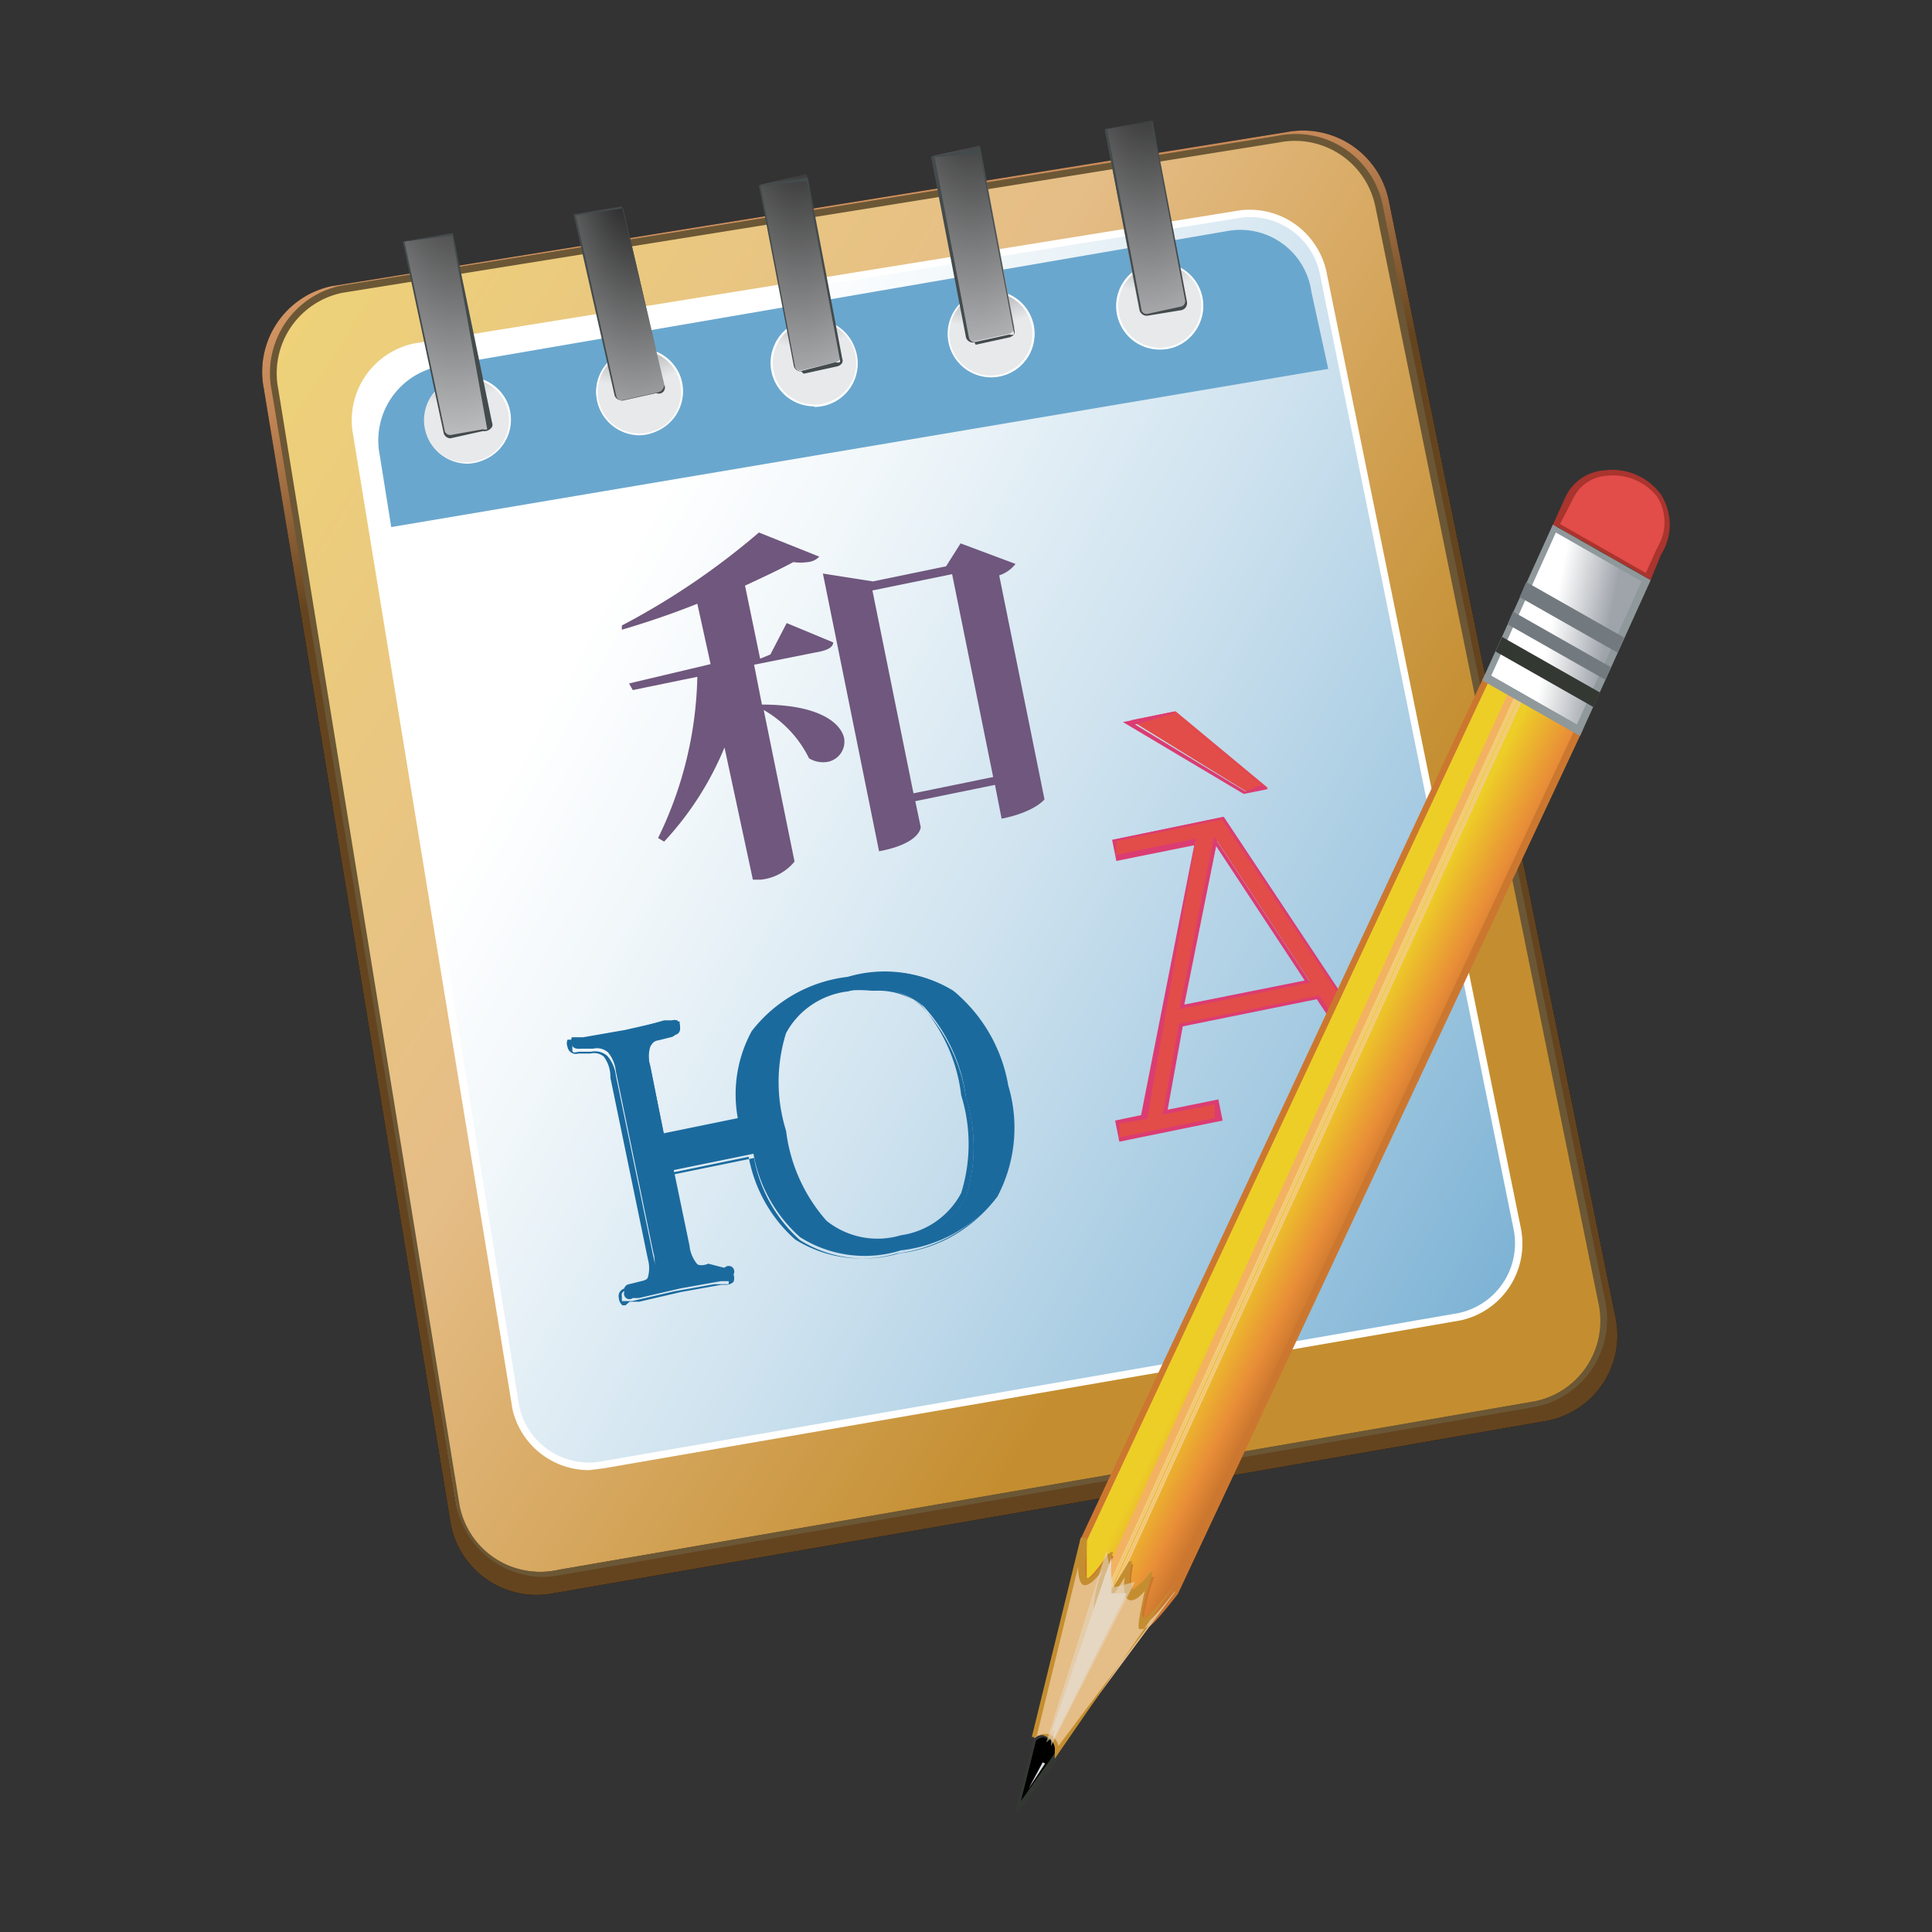 <svg xmlns="http://www.w3.org/2000/svg" xmlns:xlink="http://www.w3.org/1999/xlink" viewBox="0 0 32 32"><rect x="0" y="0" width="32" height="32" fill="#333333" stroke="none"/><defs><linearGradient id="linear-gradient" x1="-66.85" y1="-240.15" x2="-66.84" y2="-240.19" gradientTransform="matrix(192.29, 0, 0, -207.73, 12866.44, -49886.65)" gradientUnits="userSpaceOnUse"><stop offset="0" stop-color="#f6b884"/><stop offset="0.62" stop-color="#c28555"/><stop offset="1" stop-color="#64441f"/></linearGradient><linearGradient id="linear-gradient-2" x1="-66.92" y1="-240.19" x2="-66.81" y2="-240.26" gradientTransform="matrix(188.61, 0, 0, -203.7, 12621.3, -48923.38)" gradientUnits="userSpaceOnUse"><stop offset="0" stop-color="#f4e06f"/><stop offset="0.62" stop-color="#e5bd87"/><stop offset="1" stop-color="#c48e30"/></linearGradient><linearGradient id="linear-gradient-3" x1="-66.92" y1="-240.34" x2="-66.81" y2="-240.4" gradientTransform="matrix(165.03, 0, 0, -177.71, 11053.52, -42700.35)" gradientUnits="userSpaceOnUse"><stop offset="0" stop-color="#fff"/><stop offset="0.14" stop-color="#f1f7fa"/><stop offset="0.41" stop-color="#cce1ee"/><stop offset="0.78" stop-color="#90bedb"/><stop offset="1" stop-color="#6aa7ce"/></linearGradient><radialGradient id="radial-gradient" cx="-72.35" cy="-249.71" r="1.59" gradientTransform="matrix(1.41, 0, 0, -1.41, 109.3, -347.66)" gradientUnits="userSpaceOnUse"><stop offset="0"/><stop offset="1" stop-color="#e8e9eb"/></radialGradient><radialGradient id="radial-gradient-2" cx="-72.34" cy="-249.72" r="1.58" gradientTransform="matrix(1.41, 0, 0, -1.41, 112.29, -347.96)" xlink:href="#radial-gradient"/><radialGradient id="radial-gradient-3" cx="-72.34" cy="-249.71" r="1.58" gradientTransform="matrix(1.41, 0, 0, -1.41, 115.22, -348.58)" xlink:href="#radial-gradient"/><radialGradient id="radial-gradient-4" cx="-72.34" cy="-249.72" r="1.58" gradientTransform="matrix(1.41, 0, 0, -1.41, 118.19, -348.93)" xlink:href="#radial-gradient"/><radialGradient id="radial-gradient-5" cx="-72.34" cy="-249.71" r="1.58" gradientTransform="matrix(1.41, 0, 0, -1.41, 120.9, -349.51)" xlink:href="#radial-gradient"/><radialGradient id="radial-gradient-6" cx="-72.2" cy="-243.37" r="3.61" gradientTransform="matrix(1.35, 0, 0, -3.2, 110.7, -777.79)" gradientUnits="userSpaceOnUse"><stop offset="0"/><stop offset="0.62" stop-color="#e8e9eb"/><stop offset="1"/></radialGradient><radialGradient id="radial-gradient-7" cx="-72.2" cy="-243.37" r="3.61" gradientTransform="matrix(1.35, 0, 0, -3.2, 113.57, -778.5)" xlink:href="#radial-gradient-6"/><radialGradient id="radial-gradient-8" cx="-72.19" cy="-243.37" r="3.61" gradientTransform="matrix(1.35, 0, 0, -3.2, 116.45, -778.73)" xlink:href="#radial-gradient-6"/><radialGradient id="radial-gradient-9" cx="-71.79" cy="-243.41" r="3.33" gradientTransform="matrix(1.45, 0, 0, -3.18, 114.63, -771.84)" xlink:href="#radial-gradient-6"/><radialGradient id="radial-gradient-10" cx="-71.79" cy="-243.14" r="3.53" gradientTransform="matrix(1.45, 0, 0, -3.36, 111.64, -815.69)" xlink:href="#radial-gradient-6"/><linearGradient id="linear-gradient-4" x1="-68.09" y1="-240.35" x2="-68.1" y2="-240.34" gradientTransform="matrix(70.59, 0, 0, -134.35, 4828.57, -32270.35)" gradientUnits="userSpaceOnUse"><stop offset="0" stop-color="#cc772f"/><stop offset="0.31" stop-color="#e98e38"/><stop offset="1" stop-color="#edce27"/></linearGradient><linearGradient id="linear-gradient-5" x1="-72.81" y1="-245.75" x2="-72.77" y2="-245.76" gradientTransform="matrix(22.59, 0, 0, -28.6, 1670.35, -7017.54)" gradientUnits="userSpaceOnUse"><stop offset="0" stop-color="#fff"/><stop offset="1" stop-color="#9fa4ab"/></linearGradient><linearGradient id="linear-gradient-6" x1="-76.81" y1="-259.83" x2="-76.82" y2="-259.7" gradientTransform="matrix(13.54, 0, 0, -8.57, 1065.86, -2216.32)" xlink:href="#linear-gradient-5"/><linearGradient id="linear-gradient-7" x1="-77.02" y1="-260.92" x2="-77.03" y2="-260.79" gradientTransform="matrix(13.41, 0, 0, -8.29, 1058.84, -2151.49)" xlink:href="#linear-gradient-5"/><linearGradient id="linear-gradient-8" x1="-77.04" y1="-260.59" x2="-77.05" y2="-260.46" gradientTransform="matrix(13.54, 0, 0, -8.59, 1069.32, -2226.65)" xlink:href="#linear-gradient-5"/></defs><title>file_type_poedit@2x</title><g id="poedit"><g id="Page-1"><g id="poedit-2" data-name="poedit"><g id="Poedit_1.5_icon" data-name="Poedit 1.5 icon"><g id="Shape"><path d="M5.49,4.74a1.45,1.45,0,0,0-1.12,1.7l3.1,18.83a1.45,1.45,0,0,0,1.7,1.12l16.47-2.86a1.44,1.44,0,0,0,1.12-1.7L23,3.31a1.45,1.45,0,0,0-1.7-1.12ZM25.68,21a1.45,1.45,0,0,1-1.12,1.7L9.85,25.2c-.78.16-1.55.44-1.31-.34L5.85,7.26a1.06,1.06,0,0,1,.73-1.7L20.63,3.37a1.45,1.45,0,0,1,1.7,1.12Z"/><path id="path-2" d="M5.49,4.74a1.45,1.45,0,0,0-1.12,1.7l3.1,18.83a1.45,1.45,0,0,0,1.7,1.12l16.47-2.86a1.44,1.44,0,0,0,1.12-1.7L23,3.31a1.45,1.45,0,0,0-1.7-1.12ZM25.68,21a1.45,1.45,0,0,1-1.12,1.7L9.85,25.2c-.78.16-1.55.44-1.31-.34L5.85,7.26a1.06,1.06,0,0,1,.73-1.7L20.63,3.37a1.45,1.45,0,0,1,1.7,1.12Z" style="fill:url(#linear-gradient)"/></g><path id="Shape-2" data-name="Shape" d="M5.66,4.79a1.42,1.42,0,0,0-1.1,1.67l3,18.47A1.42,1.42,0,0,0,9.26,26l16.17-2.79a1.42,1.42,0,0,0,1.1-1.67L22.84,3.41a1.42,1.42,0,0,0-1.67-1.1Z" style="fill:url(#linear-gradient-2)"/><path d="M9,26.12a1.48,1.48,0,0,1-1.44-1.18L4.5,6.47A1.48,1.48,0,0,1,5.65,4.73h0L21.16,2.25A1.47,1.47,0,0,1,22.9,3.39l3.69,18.17a1.48,1.48,0,0,1-1.15,1.74L9.27,26.09A1.47,1.47,0,0,1,9,26.12ZM5.67,4.85a1.36,1.36,0,0,0-1.06,1.6l3,18.47A1.36,1.36,0,0,0,9.25,26l16.17-2.79a1.36,1.36,0,0,0,1.06-1.6L22.78,3.42a1.36,1.36,0,0,0-1.6-1.06Z" style="fill:#6b5735"/><path id="Shape-3" data-name="Shape" d="M6.87,5.74a1.24,1.24,0,0,0-1,1.46L8.54,23.3a1.24,1.24,0,0,0,1.46,1l14.16-2.45a1.24,1.24,0,0,0,1-1.46L21.91,4.52a1.24,1.24,0,0,0-1.46-1Z" style="fill:url(#linear-gradient-3)"/><path d="M9.76,24.35a1.3,1.3,0,0,1-1.27-1L5.85,7.21a1.3,1.3,0,0,1,1-1.52h0L20.44,3.5a1.3,1.3,0,0,1,1.53,1l3.22,15.84a1.3,1.3,0,0,1-1,1.53L10,24.32ZM6.88,5.8A1.18,1.18,0,0,0,6,7.19L8.6,23.29a1.18,1.18,0,0,0,1.39.91l14.16-2.45a1.18,1.18,0,0,0,.92-1.39L21.86,4.53a1.18,1.18,0,0,0-1.39-.91Z" style="fill:#fff"/><path id="Shape-4" data-name="Shape" d="M21.72,4.83a1.19,1.19,0,0,0-1.41-1L7.22,6.08a1.25,1.25,0,0,0-.93,1.46l.19,1.19L22,6.11Z" style="fill:#6aa7ce"/><path id="Shape-5" data-name="Shape" d="M8.39,6.69a.71.71,0,1,1-.92-.39A.71.71,0,0,1,8.39,6.69Z" style="fill:url(#radial-gradient)"/><path d="M7.74,7.68a.72.72,0,1,1,.67-1h0a.72.72,0,0,1-.4.94A.71.71,0,0,1,7.74,7.68Zm0-1.41a.69.69,0,0,0-.64,1A.69.69,0,0,0,8,7.6a.69.69,0,0,0,.38-.9h0a.69.69,0,0,0-.64-.43Z" style="fill:#fff"/><path id="Shape-6" data-name="Shape" d="M11.24,6.22a.71.71,0,1,1-.92-.39A.71.71,0,0,1,11.24,6.22Z" style="fill:url(#radial-gradient-2)"/><path d="M10.59,7.21a.72.72,0,1,1,.67-1h0a.72.72,0,0,1-.4.94A.71.71,0,0,1,10.59,7.21Zm0-1.41a.69.69,0,1,0,.64.43h0A.69.69,0,0,0,10.59,5.8Z" style="fill:#fff"/><path id="Shape-7" data-name="Shape" d="M14.14,5.74a.71.71,0,1,1-.92-.39A.71.71,0,0,1,14.14,5.74Z" style="fill:url(#radial-gradient-3)"/><path d="M13.49,6.73a.72.72,0,0,1-.67-1,.71.71,0,0,1,.39-.39.72.72,0,0,1,.94.4h0a.72.72,0,0,1-.67,1Zm0-1.41a.7.7,0,0,0-.26.05.69.69,0,0,0-.38.9.69.69,0,1,0,1.28-.52h0A.69.69,0,0,0,13.49,5.32Z" style="fill:#fff"/><path id="Shape-8" data-name="Shape" d="M17.07,5.26a.71.71,0,1,1-.92-.39A.71.71,0,0,1,17.07,5.26Z" style="fill:url(#radial-gradient-4)"/><path d="M16.41,6.25a.72.72,0,1,1,.67-1,.72.72,0,0,1-.67,1Zm0-1.41a.69.69,0,1,0,.26,1.33.69.69,0,0,0,.38-.9h0a.69.69,0,0,0-.64-.43Z" style="fill:#fff"/><path id="Shape-9" data-name="Shape" d="M19.87,4.8a.71.71,0,1,1-.92-.39A.71.71,0,0,1,19.87,4.8Z" style="fill:url(#radial-gradient-5)"/><path d="M19.21,5.79a.72.72,0,0,1-.67-.45.72.72,0,0,1,.4-.94.72.72,0,0,1,.94.4h0a.73.73,0,0,1-.4.94A.72.72,0,0,1,19.21,5.79Zm0-1.41a.69.69,0,1,0,.26,1.33.7.7,0,0,0,.38-.9h0A.7.7,0,0,0,19.21,4.37Z" style="fill:#fff"/><path id="Shape-10" data-name="Shape" d="M12.59,3.06l.57,3a.11.11,0,0,0,.13.07L13.84,6a.11.11,0,0,0,.09-.12l-.57-3Z" style="fill:url(#radial-gradient-6)"/><path d="M13.27,6.15a.12.12,0,0,1-.12-.08l-.58-3,.81-.13h0l.57,3a.1.1,0,0,1,0,.07.14.14,0,0,1-.09.06l-.55.12ZM12.6,3.08l.57,3a.1.1,0,0,0,.12.06L13.84,6a.12.12,0,0,0,.07,0,.07.07,0,0,0,0-.05L13.36,3Z" style="fill:#444b4c"/><path id="Shape-11" data-name="Shape" d="M15.46,2.58l.57,3a.11.11,0,0,0,.13.07l.55-.12a.11.11,0,0,0,.09-.12l-.57-3Z" style="fill:url(#radial-gradient-7)"/><path d="M16.14,5.67A.12.12,0,0,1,16,5.59l-.58-3,.81-.13h0l.57,3a.1.1,0,0,1,0,.07.14.14,0,0,1-.09.06l-.55.12ZM15.48,2.6l.57,3a.1.1,0,0,0,.12.06l.55-.12a.11.11,0,0,0,.07,0,.07.07,0,0,0,0-.05l-.56-2.94Z" style="fill:#444b4c"/><path id="Shape-12" data-name="Shape" d="M18.3,2.14l.57,3a.11.11,0,0,0,.13.07l.55-.12A.11.11,0,0,0,19.65,5l-.57-3Z" style="fill:url(#radial-gradient-8)"/><path d="M19,5.23a.12.12,0,0,1-.12-.08l-.58-3L19.09,2h0l.57,3a.12.12,0,0,1-.11.14L19,5.23Zm-.66-3.08.57,3A.09.09,0,0,0,19,5.2l.55-.12a.09.09,0,0,0,.08-.1L19.07,2Z" style="fill:#444b4c"/><path id="Shape-13" data-name="Shape" d="M9.52,3.56l.68,3a.11.11,0,0,0,.14.07l.54-.12A.11.11,0,0,0,11,6.37l-.68-2.93Z" style="fill:url(#radial-gradient-9)"/><path d="M10.3,6.63a.12.12,0,0,1-.12-.08l-.68-3,.8-.13L11,6.36a.13.13,0,0,1-.11.14l-.54.12ZM9.54,3.57l.67,3a.1.1,0,0,0,.12.06l.54-.12A.1.1,0,0,0,11,6.37l-.68-2.92Z" style="fill:#444b4c"/><path id="Shape-14" data-name="Shape" d="M6.69,4l.68,3.16a.11.11,0,0,0,.14.06L8,7.12A.11.11,0,0,0,8.14,7L7.5,3.89Z" style="fill:url(#radial-gradient-10)"/><path d="M7.47,7.26a.12.12,0,0,1-.12-.08L6.67,4h0l.83-.14L8.15,7a.09.09,0,0,1,0,.07A.15.15,0,0,1,8,7.14l-.54.12ZM6.7,4l.67,3.15a.1.1,0,0,0,.12.05L8,7.11a.12.12,0,0,0,.07,0,.06.06,0,0,0,0,0L7.49,3.9Z" style="fill:#444b4c"/><path id="Shape-15" data-name="Shape" d="M15.79,16.41a2.1,2.1,0,0,0-1.7-.22,2.31,2.31,0,0,0-1.57.88,2.18,2.18,0,0,0-.23,1.45L11,18.8l-.23-1.13a.57.57,0,0,1,0-.33.27.27,0,0,1,.2-.15l.2-.05c.07,0,.11-.07.09-.14a.09.09,0,0,0-.14-.09l-.11,0-.66.15-.69.12h-.1l-.09,0a.15.15,0,0,0,0,.1c0,.07.06.1.15.09l.2,0a.28.28,0,0,1,.25.06.58.58,0,0,1,.13.31l.62,3a.58.58,0,0,1,0,.33.27.27,0,0,1-.2.15l-.2.05h0a.1.1,0,0,0-.08.13.09.09,0,0,0,.14.1l.1,0,.69-.16.67-.12.11,0s.08,0,.09,0a.16.16,0,0,0,0-.1A.09.09,0,0,0,12,21h0l-.2,0a.28.28,0,0,1-.25-.06.57.57,0,0,1-.13-.31l-.26-1.25,1.32-.27a2.41,2.41,0,0,0,.77,1.38,2,2,0,0,0,1.67.22,2.37,2.37,0,0,0,1.6-.89,2.44,2.44,0,0,0,.18-1.84A2.6,2.6,0,0,0,15.79,16.41ZM16,19.82a1.36,1.36,0,0,1-1.06.72,1.37,1.37,0,0,1-1.25-.25A2.76,2.76,0,0,1,13,18.78a2.73,2.73,0,0,1,0-1.64,1.36,1.36,0,0,1,1.05-.72,1.37,1.37,0,0,1,1.25.25A2.77,2.77,0,0,1,16,18.18,2.74,2.74,0,0,1,16,19.82Z" style="fill:#1b6a9e"/><path d="M10.36,21.62h-.05a.17.17,0,0,1-.06-.12.13.13,0,0,1,.1-.16h0l.2-.05a.24.24,0,0,0,.18-.13.56.56,0,0,0,0-.31l-.62-3A.56.56,0,0,0,10,17.5a.25.25,0,0,0-.22-.05l-.2,0a.14.14,0,0,1-.18-.11.16.16,0,0,1,0-.12s0,0,.11,0l.1,0,.69-.12L11,16.9h0l.1,0c.08,0,.1,0,.12,0a.17.17,0,0,1,0,.11.14.14,0,0,1-.11.17l-.2.05a.24.24,0,0,0-.18.13.55.55,0,0,0,0,.32l.22,1.1,1.27-.26a2.19,2.19,0,0,1,.23-1.44,2.35,2.35,0,0,1,1.59-.9,2.14,2.14,0,0,1,1.72.22h0A2.64,2.64,0,0,1,16.66,18a2.48,2.48,0,0,1-.19,1.86,2.41,2.41,0,0,1-1.61.9,2.08,2.08,0,0,1-1.69-.23,2.41,2.41,0,0,1-.77-1.37l-1.26.26.25,1.22a.55.55,0,0,0,.12.29.25.25,0,0,0,.22,0L12,21a.12.12,0,0,1,.15.11.18.18,0,0,1,0,.12.17.17,0,0,1-.11.05l-.09,0h0l-.67.12-.69.16-.09,0h-.07Zm0-.24h0a.07.07,0,0,0-.06.09c0,.06,0,.07,0,.08h.08l.09,0,.69-.16.67-.12H12l.07,0h0s0,0,0-.08,0-.07-.08-.06h0l-.2,0a.31.31,0,0,1-.27-.07.59.59,0,0,1-.14-.32l-.26-1.28,1.37-.28v0a2.39,2.39,0,0,0,.76,1.36,2,2,0,0,0,1.64.22,2.35,2.35,0,0,0,1.58-.88,2.43,2.43,0,0,0,.18-1.82,2.59,2.59,0,0,0-.83-1.62h0a2.08,2.08,0,0,0-1.67-.21,2.29,2.29,0,0,0-1.55.87,2.16,2.16,0,0,0-.22,1.43v0l-1.38.28-.23-1.16a.59.59,0,0,1,0-.35.3.3,0,0,1,.22-.16l.2-.05c.08,0,.08-.07.07-.1s0-.07,0-.07H11.1L11,17h0l-.66.15-.69.13h-.1l-.07,0s0,0,0,.08,0,.08.11.06l.2,0a.31.31,0,0,1,.27.07.6.6,0,0,1,.14.32l.62,3a.6.6,0,0,1,0,.35.3.3,0,0,1-.22.17Zm4.08-.77a1.22,1.22,0,0,1-.85-.3,2.8,2.8,0,0,1-.69-1.52,2.76,2.76,0,0,1,0-1.65,1.39,1.39,0,0,1,1.07-.74,1.4,1.4,0,0,1,1.28.25A2.81,2.81,0,0,1,16,18.17a2.77,2.77,0,0,1,0,1.66h0a1.4,1.4,0,0,1-1.08.73A2.19,2.19,0,0,1,14.48,20.61Zm0-4.2a2.12,2.12,0,0,0-.42,0,1.34,1.34,0,0,0-1,.7,2.71,2.71,0,0,0,0,1.62,2.75,2.75,0,0,0,.67,1.49,1.35,1.35,0,0,0,1.23.24,1.34,1.34,0,0,0,1-.7h0a2.72,2.72,0,0,0,0-1.62,2.75,2.75,0,0,0-.66-1.49A1.16,1.16,0,0,0,14.5,16.41Z" style="fill:#1b6a9e"/><path id="Shape-16" data-name="Shape" d="M20.26,13.53,23,17.67l.42-.08.06.29-1.67.34-.06-.29.91-.18-.82-1.22-2.3.47-.26,1.44.85-.17.06.29-1.64.33-.06-.29.42-.09.89-4.58-1.3.27-.06-.29Zm-.1.4-.55,2.74,2.08-.42Zm-1.43-2,.74-.15L21,13.05l-.34.07Z" style="fill:#e24c49"/><path d="M18.54,18.91l-.07-.35.43-.09L19.78,14l-1.29.26-.07-.35,1.85-.38v0L23,17.64l.43-.09.07.35-1.73.35-.07-.35.89-.18-.78-1.17L19.59,17l-.25,1.38.84-.17.07.35Zm0-.3,0,.23,1.58-.32,0-.23-.86.17.27-1.5h0l2.32-.47.85,1.28-.92.19,0,.23,1.61-.33,0-.23L23,17.7v0l-2.76-4.13-1.75.36,0,.23,1.32-.27L19,18.53Zm1-1.9.57-2.85,1.59,2.41Zm.6-2.7-.53,2.63,2-.4Zm.46-.86h0l-2-1.19.83-.17h0L21,13.07ZM18.8,12l1.83,1.11L20.9,13l-1.45-1.19Z" style="fill:#db3c72"/><path id="Shape-17" data-name="Shape" d="M12.76,10.84l.27-.52.77.32c0,.09-.12.14-.31.17l-1,.2.13.66c.94,0,1.3.3,1.36.55a.34.34,0,0,1-.28.4.45.45,0,0,1-.3-.06,1.87,1.87,0,0,0-.75-.8l.51,2.51a.83.83,0,0,1-.56.3l-.13,0L12,12.38a5.17,5.17,0,0,1-1,1.56l-.1-.06a6.36,6.36,0,0,0,.65-2.67l-1.07.22-.06-.11L11.77,11,11.55,10c-.4.16-.84.31-1.25.43l0-.07a12.17,12.17,0,0,0,2.27-1.54l1,.4a.3.3,0,0,1-.19.09.86.86,0,0,1-.24,0c-.22.12-.5.25-.8.39l.25,1.21ZM15.91,9l.91.34a.56.56,0,0,1-.27.19l.75,3.71s-.16.21-.71.32L16.48,13l-1.32.27.09.43s0,.27-.69.4L13.63,9.5l.83.13,1.21-.25Zm-.78,4.14,1.32-.27-.68-3.36-1.32.27Z" style="fill:#6f577d"/><g id="Group"><path d="M17.94,25.51l6.68-14.27,1.52.86L19.46,26.37c-.79,1-.63.47-.4-.23-.15.26-.52.61-.36-.2-1,1.66-.42.06-.31-.18-.66,1-.47,0-.45-.26Z" style="fill:url(#linear-gradient-4)"/><path d="M18.92,27h0c-.09,0-.07-.18,0-.55a.21.21,0,0,1-.2.07c-.07,0-.11-.12-.1-.28-.32.53-.4.55-.47.52s0-.35.06-.61c-.11.12-.19.16-.25.13s-.11-.32-.07-.65v-.12L24.6,11.16l1.62.92,0,0L19.51,26.4h0C19.13,26.89,19,27,18.92,27Zm.09-.88.11,0a3.42,3.42,0,0,0-.18.71,2.22,2.22,0,0,0,.48-.53l6.66-14.21-1.42-.81L18,25.52v.1c0,.32,0,.5,0,.52s.08,0,.36-.41l.1.06a4.1,4.1,0,0,0-.25.81,4.11,4.11,0,0,0,.45-.69l.11,0c-.08.39,0,.44,0,.44S18.91,26.29,19,26.11Z" style="fill:#cc772f"/><line x1="18.3" y1="26.22" x2="25.08" y2="11.4" style="fill:#f3cb83"/><rect x="13.54" y="18.75" width="16.29" height="0.12" transform="translate(-4.43 30.72) rotate(-65.44)" style="fill:#f3b262"/><rect x="13.69" y="18.93" width="16.3" height="0.03" transform="translate(-4.47 30.94) rotate(-65.44)" style="fill:#f3cb83"/><rect x="13.64" y="18.94" width="16.29" height="0.03" transform="translate(-4.5 30.9) rotate(-65.44)" style="fill:#f3cb83"/><rect x="13.6" y="18.94" width="16.3" height="0.03" transform="translate(-4.53 30.86) rotate(-65.44)" style="fill:#f3cb83"/><rect x="13.55" y="18.95" width="16.3" height="0.03" transform="translate(-4.56 30.82) rotate(-65.44)" style="fill:#f3cb83"/><path d="M25.74,8.77v0h0v0Zm1.53.83h0v0h0Zm-1.11,2.52Z" style="fill:#343833"/><path d="M25.76,8.73,26,8.25a.87.87,0,0,1,1.52.87l-.22.48Z" style="fill:#e24c49"/><path d="M27.31,9.68l-1.62-.92.24-.53a.77.77,0,0,1,.65-.44,1,1,0,0,1,.93.4.93.93,0,0,1,0,1Zm-1.47-1,1.42.81.19-.42a.8.8,0,0,0,0-.84.93.93,0,0,0-.83-.35.66.66,0,0,0-.56.37Z" style="fill:#aa342e"/><path d="M27.3,9.61v0h0l0,0Zm-1.56-.84h0v0h0Z" style="fill:#343833"/><path d="M27,10.05l.2-.45h0l-.2.45Z" style="fill:#f6ca2a"/><path d="M27,10l.2-.45h0l-.2.45Z" style="fill:#f4c92a"/><path d="M27,10l.2-.45h0L27,10Z" style="fill:#f4c92a"/><path d="M26.94,10l.2-.45h0L27,10Z" style="fill:#f2c82b"/><path d="M26.92,10l.2-.45h0l-.2.45,0,0Z" style="fill:#f0c52d"/><path d="M26.89,10l.2-.45h0l-.2.45Z" style="fill:#ecc23a"/><path d="M26.87,10l.2-.45h0l-.2.45Z" style="fill:#ecc344"/><path d="M26.85,10l.2-.45h0l-.2.45Z" style="fill:#ebc24f"/><path d="M26.82,9.94,27,9.5h0l-.2.45Z" style="fill:#e9c158"/><path d="M26.8,9.93l.2-.45h0l-.2.45Z" style="fill:#e4be5c"/><path d="M26.78,9.92a2.84,2.84,0,0,1,.2-.45h0l-.2.45Z" style="fill:#e4bf61"/><path d="M26.75,9.9l.2-.45h0l-.2.45Z" style="fill:#e1bb64"/><path d="M26.73,9.89l.2-.45h0l-.2.45Z" style="fill:#ddb967"/><path d="M26.7,9.88l.2-.45,0,0a2.65,2.65,0,0,0-.2.45l0,0Z" style="fill:#dab869"/><path d="M26.68,9.86l.2-.45,0,0a2.64,2.64,0,0,0-.2.45l0,0Z" style="fill:#d7b66b"/><path d="M26.66,9.85a2.58,2.58,0,0,1,.2-.45l0,0a2.65,2.65,0,0,0-.2.45l0,0Z" style="fill:#d7b66e"/><path d="M26.63,9.83a2.48,2.48,0,0,1,.2-.45l0,0a2.57,2.57,0,0,0-.2.45l0,0Z" style="fill:#d4b470"/><path d="M26.61,9.82a2.57,2.57,0,0,1,.2-.45l0,0a2.64,2.64,0,0,0-.2.45l0,0Z" style="fill:#d2b270"/><path d="M26.59,9.81l.2-.45,0,0a2.45,2.45,0,0,0-.2.45l0,0Z" style="fill:#d0b373"/><path d="M26.56,9.79a2.69,2.69,0,0,1,.2-.45l0,0a2.76,2.76,0,0,0-.2.45l0,0Z" style="fill:#d1b374"/><path d="M26.54,9.78a2.74,2.74,0,0,1,.2-.45l0,0-.2.45,0,0Z" style="fill:#cdb175"/><path d="M26.51,9.77a2.71,2.71,0,0,1,.2-.45l0,0-.2.45,0,0Z" style="fill:#ccae77"/><path d="M26.49,9.75a2.86,2.86,0,0,1,.2-.45l0,0-.2.45,0,0Z" style="fill:#c8ad78"/><path d="M26.47,9.74a1.31,1.31,0,0,1,.2-.45l0,0-.2.45,0,0Z" style="fill:#c8ac7a"/><path d="M26.44,9.73a1.29,1.29,0,0,1,.2-.45l0,0-.2.45,0,0Z" style="fill:#c7ab7b"/><path d="M25.54,9.21l.2-.45h0l-.2.45Z" style="fill:#fccd29"/><path d="M25.57,9.23l.2-.45h0l-.2.45Z" style="fill:#f6ca2a"/><path d="M25.59,9.24l.2-.45h0l-.2.45Z" style="fill:#f6ca2a"/><path d="M25.61,9.25l.2-.45h0l-.2.45Z" style="fill:#f4c92a"/><path d="M25.64,9.27l.2-.45h0l-.2.45Z" style="fill:#f4c92a"/><path d="M25.66,9.28l.2-.45h0l-.2.45Z" style="fill:#f2c82b"/><path d="M25.68,9.29l.2-.45h0l-.2.45Z" style="fill:#f2c62c"/><path d="M25.71,9.31l.2-.45h0l-.2.45Z" style="fill:#f0c52d"/><path d="M25.73,9.32a2.48,2.48,0,0,1,.2-.45h0l-.2.45Z" style="fill:#f0c631"/><path d="M25.73,9.32l.2-.45,0,0-.2.45,0,0Z" style="fill:#ecc23a"/><path d="M25.75,9.33l.2-.45,0,0-.2.45,0,0Z" style="fill:#ecc344"/><path d="M25.78,9.35,26,8.9l0,0-.2.45,0,0Z" style="fill:#ebc24a"/><path d="M25.8,9.36l.2-.45,0,0c-.09.12-.07.09-.2.45l0,0Z" style="fill:#ebc24f"/><path d="M25.83,9.38l.2-.45h0l-.2.45Z" style="fill:#e9c158"/><path d="M25.85,9.39l.2-.45h0l-.2.45Z" style="fill:#e9c15b"/><path d="M25.87,9.4l.2-.45h0l-.2.45Z" style="fill:#e4be5c"/><path d="M25.9,9.41,26.1,9h0l-.2.45,0,0Z" style="fill:#e4bf61"/><path d="M25.92,9.43l.2-.45h0l-.2.45Z" style="fill:#e1bb63"/><path d="M25.94,9.44l.2-.45h0l-.2.45Z" style="fill:#e1bb64"/><path d="M26,9.46a1.32,1.32,0,0,1,.2-.45h0l-.2.45Z" style="fill:#dcba67"/><path d="M26,9.46l.2-.45,0,0-.2.45,0,0Z" style="fill:#ddb967"/><path d="M26,9.47l.2-.45,0,0L26,9.5l0,0Z" style="fill:#dab869"/><path d="M26,9.48l.2-.45,0,0-.2.45,0,0Z" style="fill:#dab86a"/><path d="M26,9.5l.2-.45,0,0-.2.45,0,0Z" style="fill:#d7b66b"/><path d="M26.06,9.51l.2-.45,0,0-.2.45,0,0Z" style="fill:#d7b66e"/><path d="M26.09,9.52l.2-.45,0,0-.2.45,0,0Z" style="fill:#d4b46f"/><path d="M26.11,9.54l.2-.45,0,0-.2.45,0,0Z" style="fill:#d4b470"/><path d="M26.13,9.55l.2-.45,0,0a2.54,2.54,0,0,0-.2.45l0,0Z" style="fill:#d2b270"/><path d="M26.16,9.56l.2-.45,0,0a1.3,1.3,0,0,0-.2.45l0,0Z" style="fill:#d2b372"/><path d="M26.18,9.58a2.55,2.55,0,0,1,.2-.45h0l-.2.45Z" style="fill:#d0b373"/><path d="M26.21,9.59a1.31,1.31,0,0,1,.2-.45h0l-.2.45Z" style="fill:#d1b374"/><path d="M26.21,9.59l.2-.45,0,0-.2.45,0,0Z" style="fill:#cdb175"/><path d="M26.23,9.61l.2-.45,0,0-.2.45,0,0Z" style="fill:#cdb175"/><path d="M26.25,9.62l.2-.45,0,0-.2.45,0,0Z" style="fill:#ccb078"/><path d="M26.28,9.63l.2-.45,0,0-.2.45,0,0Z" style="fill:#ccae77"/><path d="M26.3,9.65l.2-.45,0,0-.2.45,0,0Z" style="fill:#c8ad77"/><path d="M26.33,9.66l.2-.45,0,0-.2.45,0,0Z" style="fill:#c8ad78"/><path d="M26.35,9.67l.2-.45,0,0-.2.45,0,0Z" style="fill:#c7ab78"/><path d="M26.37,9.69l.2-.45,0,0-.2.45,0,0Z" style="fill:#c7ab7a"/><path d="M26.4,9.7l.2-.45,0,0-.2.45,0,0Z" style="fill:#c4aa7b"/><polygon points="25.73 9.39 25.54 9.28 25.79 8.72 25.98 8.84 25.73 9.39" style="fill:#343833"/><polygon points="26.96 10.03 27.17 9.58 27.26 9.63 27.06 10.08 26.96 10.03" style="fill:#fccd29"/><polygon points="27.09 10.16 26.89 10.05 27.14 9.49 27.34 9.61 27.09 10.16" style="fill:#343833"/><polygon points="26.9 10.05 26.7 9.94 26.95 9.38 27.15 9.5 26.9 10.05" style="fill:#343833"/><polygon points="26.73 9.96 26.53 9.85 26.78 9.29 26.98 9.4 26.73 9.96" style="fill:#343833"/><polygon points="26.39 9.7 26.6 9.25 26.72 9.32 26.49 9.75 26.39 9.7" style="fill:#c4aa7b"/><path d="M26.51,9.83l-.19-.11.25-.55.22.13Zm.11-.5-.11.25.13-.24Z" style="fill:#343833"/><polygon points="26.33 9.73 26.13 9.62 26.38 9.06 26.58 9.17 26.33 9.73" style="fill:#343833"/><polygon points="26.14 9.62 25.94 9.51 26.19 8.95 26.39 9.07 26.14 9.62" style="fill:#343833"/><polygon points="25.95 9.51 25.75 9.4 26 8.85 26.2 8.96 25.95 9.51" style="fill:#343833"/><g id="Shape-18" data-name="Shape"><polygon points="24.62 11.24 25.74 8.77 27.26 9.63 26.14 12.11 24.62 11.24" style="fill:url(#linear-gradient-5)"/><path d="M26.17,12.19l-1.62-.92,1.17-2.58,1.62.92Zm-1.47-1,1.42.81,1.07-2.37-1.42-.81Z" style="fill:#8f989b"/><polygon points="24.84 10.76 24.9 10.62 26.42 11.49 26.36 11.63 24.84 10.76" style="fill:url(#linear-gradient-6)"/><path d="M26.39,11.71l-1.62-.92.11-.24,1.62.92Zm-1.47-1,1.42.81v0l-1.42-.81Z" style="fill:#343833"/><polygon points="25.04 10.31 25.09 10.21 26.61 11.07 26.56 11.18 25.04 10.31" style="fill:url(#linear-gradient-7)"/><polygon points="26.59 11.26 24.97 10.34 25.06 10.13 26.68 11.05 26.59 11.26" style="fill:#737a7f"/><polygon points="25.25 9.87 25.31 9.73 26.83 10.59 26.77 10.73 25.25 9.87" style="fill:url(#linear-gradient-8)"/><path d="M26.79,10.81l-1.62-.92.11-.25,1.62.92Zm-1.47-1,1.42.81v0l-1.42-.81Z" style="fill:#737a7f"/></g><path d="M17.14,28.81,16.84,30l.66-.92c0-.28-.21-.38-.36-.25Z" style="fill:#8a9196"/><path d="M17.14,28.81,16.84,30l.66-.92c0-.28-.21-.38-.36-.25Z"/><path d="M16.87,30l-.05,0,.29-1.18h0a.24.24,0,0,1,.28,0,.29.29,0,0,1,.13.31h0Zm.29-1.17-.25,1,.56-.79a.23.23,0,0,0-.1-.25A.19.19,0,0,0,17.16,28.83Z" style="fill:#343833"/><path d="M19.46,26.37,17.51,29a.23.23,0,0,0-.38-.21l.81-3.3c0,.25-.21,1.26.45.26-.11.24-.65,1.83.31.18-.16.82.21.46.36.2-.22.69-.39,1.25.4.23Z" style="fill:#c6bdaf"/><path d="M19.46,26.37,17.51,29a.23.23,0,0,0-.38-.21l.81-3.3c0,.25-.21,1.26.45.26-.11.24-.65,1.83.31.18-.16.82.21.46.36.2-.22.69-.39,1.25.4.23Z" style="fill:#e5bd87"/><path d="M17.47,29.13V29a.22.22,0,0,0-.13-.23.17.17,0,0,0-.2,0l-.05,0,.81-3.3H18v.11c0,.16-.06.52,0,.55s.11,0,.39-.42l.05,0a2.9,2.9,0,0,0-.24.88s.11-.06.5-.73l.05,0c-.08.41,0,.46,0,.47s.2-.12.3-.29l.05,0c-.08.23-.23.72-.17.75s.09,0,.53-.55l0,0Zm-.2-.41.1,0a.27.27,0,0,1,.16.2l1.5-2c-.08.07-.13.07-.16.06s0-.22.09-.63c-.08.1-.18.18-.26.15s-.1-.15-.07-.38c-.4.67-.46.64-.5.62s0-.47.14-.74c-.19.25-.28.27-.33.25s-.09-.15-.08-.31l-.69,2.82Z" style="fill:#c48e30"/><path d="M17.31,29.21l-.27.41.23-.43s.06,0,0,0Z" style="fill:#dadde0"/><path d="M17.41,28.79l-.08.07,1-3.18a4.3,4.3,0,0,0,.13.61l.34-.09-1.39,2.72Z" style="fill:#e6d7c2;opacity:0.59;isolation:isolate"/><path d="M17.47,28.65l-.06.06,1-2.92a5.51,5.51,0,0,0,0,.6l.25,0-1.22,2.43Z" style="fill:#e6d7c2"/></g></g></g></g></g></svg>
